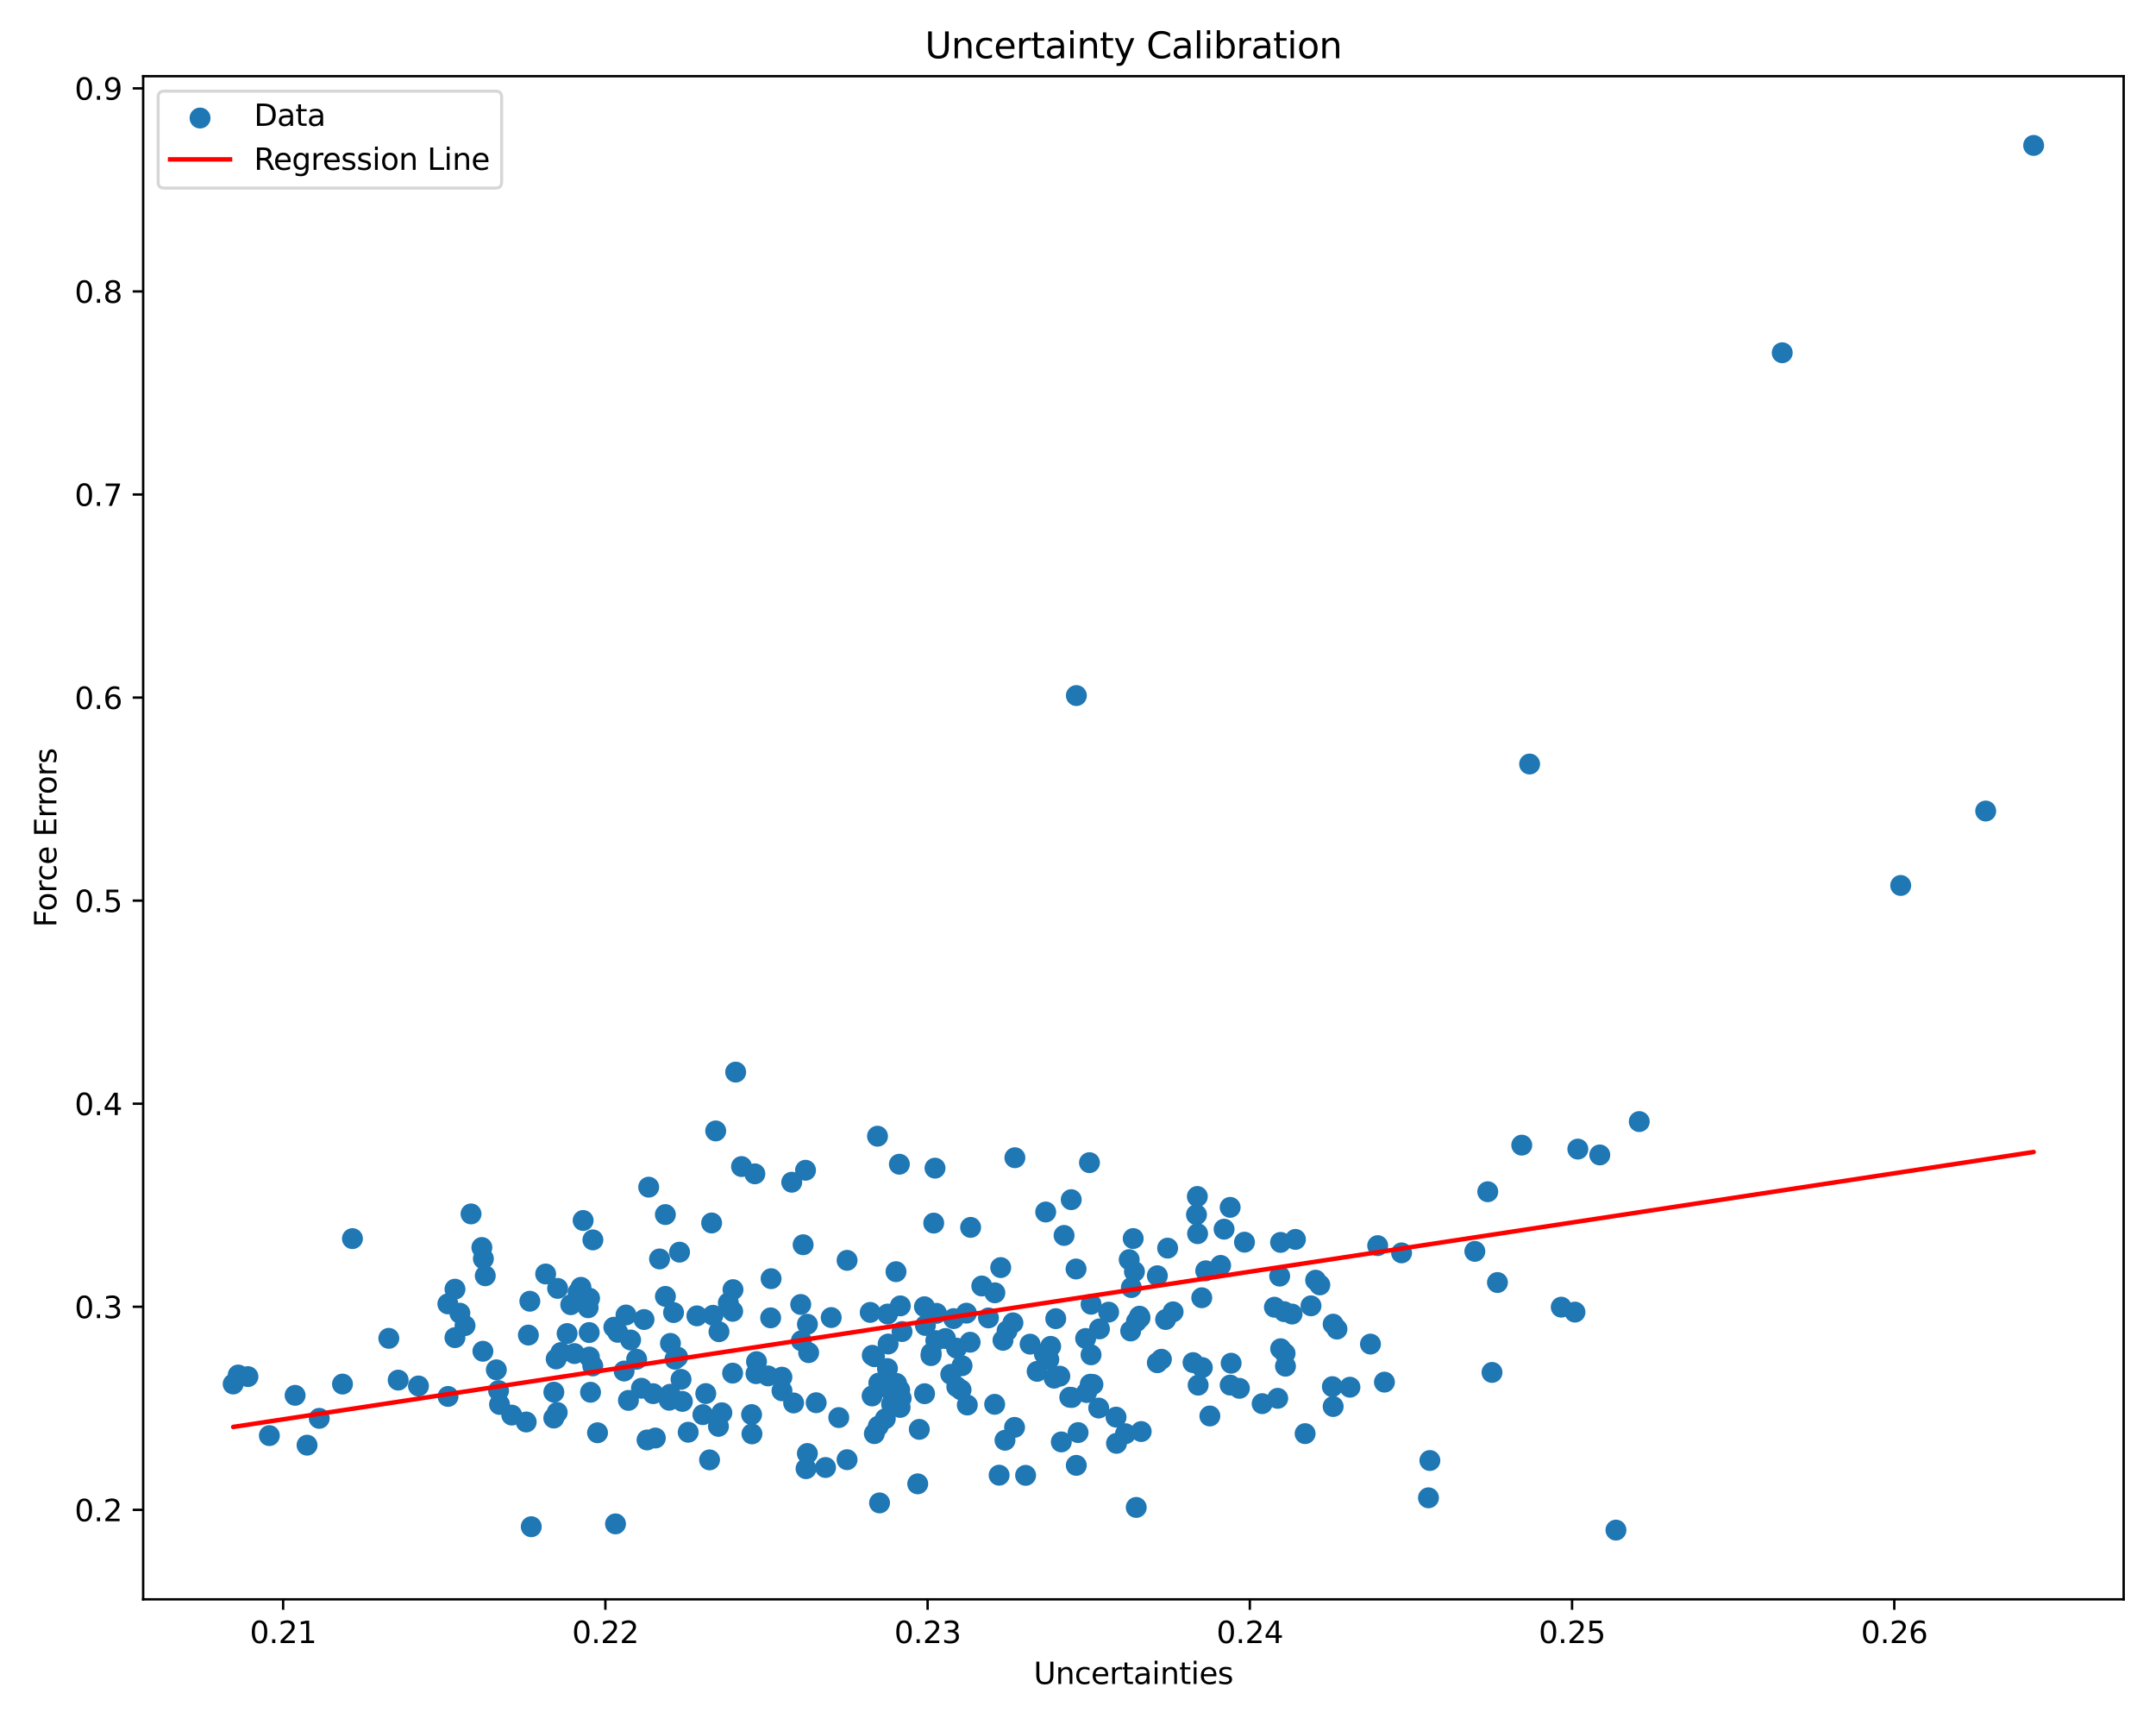 <?xml version="1.0" encoding="utf-8" standalone="no"?>
<!DOCTYPE svg PUBLIC "-//W3C//DTD SVG 1.1//EN"
  "http://www.w3.org/Graphics/SVG/1.1/DTD/svg11.dtd">
<svg xmlns:xlink="http://www.w3.org/1999/xlink" width="720pt" height="576pt" viewBox="0 0 720 576" xmlns="http://www.w3.org/2000/svg" version="1.1">
 <defs>
  <style type="text/css">*{stroke-linejoin: round; stroke-linecap: butt}</style>
 </defs>
 <g id="figure_1">
  <g id="patch_1">
   <path d="M 0 576 
L 720 576 
L 720 0 
L 0 0 
z
" style="fill: #ffffff"/>
  </g>
  <g id="axes_1">
   <g id="patch_2">
    <path d="M 47.81 534.04 
L 709.2 534.04 
L 709.2 25.44 
L 47.81 25.44 
z
" style="fill: #ffffff"/>
   </g>
   <g id="PathCollection_1">
    <defs>
     <path id="mc787f91410" d="M 0 3 
C 0.796 3 1.559 2.684 2.121 2.121 
C 2.684 1.559 3 0.796 3 0 
C 3 -0.796 2.684 -1.559 2.121 -2.121 
C 1.559 -2.684 0.796 -3 0 -3 
C -0.796 -3 -1.559 -2.684 -2.121 -2.121 
C -2.684 -1.559 -3 -0.796 -3 0 
C -3 0.796 -2.684 1.559 -2.121 2.121 
C -1.559 2.684 -0.796 3 0 3 
z
" style="stroke: #1f77b4"/>
    </defs>
    <g clip-path="url(#pa6a488138b)">
     <use xlink:href="#mc787f91410" x="197.208" y="464.896" style="fill: #1f77b4; stroke: #1f77b4"/>
     <use xlink:href="#mc787f91410" x="338.813" y="476.619" style="fill: #1f77b4; stroke: #1f77b4"/>
     <use xlink:href="#mc787f91410" x="204.995" y="443.173" style="fill: #1f77b4; stroke: #1f77b4"/>
     <use xlink:href="#mc787f91410" x="379.511" y="441.298" style="fill: #1f77b4; stroke: #1f77b4"/>
     <use xlink:href="#mc787f91410" x="162.059" y="425.998" style="fill: #1f77b4; stroke: #1f77b4"/>
     <use xlink:href="#mc787f91410" x="306.998" y="477.285" style="fill: #1f77b4; stroke: #1f77b4"/>
     <use xlink:href="#mc787f91410" x="364.368" y="435.508" style="fill: #1f77b4; stroke: #1f77b4"/>
     <use xlink:href="#mc787f91410" x="312.251" y="390.057" style="fill: #1f77b4; stroke: #1f77b4"/>
     <use xlink:href="#mc787f91410" x="193.127" y="431.497" style="fill: #1f77b4; stroke: #1f77b4"/>
     <use xlink:href="#mc787f91410" x="439.36" y="427.469" style="fill: #1f77b4; stroke: #1f77b4"/>
     <use xlink:href="#mc787f91410" x="377.584" y="444.432" style="fill: #1f77b4; stroke: #1f77b4"/>
     <use xlink:href="#mc787f91410" x="165.753" y="457.403" style="fill: #1f77b4; stroke: #1f77b4"/>
     <use xlink:href="#mc787f91410" x="323.032" y="469.151" style="fill: #1f77b4; stroke: #1f77b4"/>
     <use xlink:href="#mc787f91410" x="346.353" y="457.912" style="fill: #1f77b4; stroke: #1f77b4"/>
     <use xlink:href="#mc787f91410" x="460.081" y="415.935" style="fill: #1f77b4; stroke: #1f77b4"/>
     <use xlink:href="#mc787f91410" x="198.001" y="414.024" style="fill: #1f77b4; stroke: #1f77b4"/>
     <use xlink:href="#mc787f91410" x="306.477" y="495.474" style="fill: #1f77b4; stroke: #1f77b4"/>
     <use xlink:href="#mc787f91410" x="399.938" y="411.939" style="fill: #1f77b4; stroke: #1f77b4"/>
     <use xlink:href="#mc787f91410" x="268.207" y="415.633" style="fill: #1f77b4; stroke: #1f77b4"/>
     <use xlink:href="#mc787f91410" x="310.895" y="452.656" style="fill: #1f77b4; stroke: #1f77b4"/>
     <use xlink:href="#mc787f91410" x="257.509" y="426.968" style="fill: #1f77b4; stroke: #1f77b4"/>
     <use xlink:href="#mc787f91410" x="220.255" y="420.38" style="fill: #1f77b4; stroke: #1f77b4"/>
     <use xlink:href="#mc787f91410" x="250.99" y="472.341" style="fill: #1f77b4; stroke: #1f77b4"/>
     <use xlink:href="#mc787f91410" x="298.252" y="465.82" style="fill: #1f77b4; stroke: #1f77b4"/>
     <use xlink:href="#mc787f91410" x="421.496" y="468.699" style="fill: #1f77b4; stroke: #1f77b4"/>
     <use xlink:href="#mc787f91410" x="225.407" y="453.862" style="fill: #1f77b4; stroke: #1f77b4"/>
     <use xlink:href="#mc787f91410" x="252.458" y="458.686" style="fill: #1f77b4; stroke: #1f77b4"/>
     <use xlink:href="#mc787f91410" x="252.087" y="391.957" style="fill: #1f77b4; stroke: #1f77b4"/>
     <use xlink:href="#mc787f91410" x="269.009" y="390.765" style="fill: #1f77b4; stroke: #1f77b4"/>
     <use xlink:href="#mc787f91410" x="186.218" y="430.21" style="fill: #1f77b4; stroke: #1f77b4"/>
     <use xlink:href="#mc787f91410" x="407.628" y="422.54" style="fill: #1f77b4; stroke: #1f77b4"/>
     <use xlink:href="#mc787f91410" x="431.487" y="438.779" style="fill: #1f77b4; stroke: #1f77b4"/>
     <use xlink:href="#mc787f91410" x="300.669" y="436.047" style="fill: #1f77b4; stroke: #1f77b4"/>
     <use xlink:href="#mc787f91410" x="363.83" y="388.23" style="fill: #1f77b4; stroke: #1f77b4"/>
     <use xlink:href="#mc787f91410" x="300.454" y="464.129" style="fill: #1f77b4; stroke: #1f77b4"/>
     <use xlink:href="#mc787f91410" x="372.859" y="481.948" style="fill: #1f77b4; stroke: #1f77b4"/>
     <use xlink:href="#mc787f91410" x="227.435" y="460.588" style="fill: #1f77b4; stroke: #1f77b4"/>
     <use xlink:href="#mc787f91410" x="98.55" y="465.919" style="fill: #1f77b4; stroke: #1f77b4"/>
     <use xlink:href="#mc787f91410" x="327.874" y="429.405" style="fill: #1f77b4; stroke: #1f77b4"/>
     <use xlink:href="#mc787f91410" x="440.761" y="429.047" style="fill: #1f77b4; stroke: #1f77b4"/>
     <use xlink:href="#mc787f91410" x="132.973" y="460.837" style="fill: #1f77b4; stroke: #1f77b4"/>
     <use xlink:href="#mc787f91410" x="291.994" y="478.71" style="fill: #1f77b4; stroke: #1f77b4"/>
     <use xlink:href="#mc787f91410" x="308.765" y="465.379" style="fill: #1f77b4; stroke: #1f77b4"/>
     <use xlink:href="#mc787f91410" x="381.107" y="478.013" style="fill: #1f77b4; stroke: #1f77b4"/>
     <use xlink:href="#mc787f91410" x="355.35" y="412.533" style="fill: #1f77b4; stroke: #1f77b4"/>
     <use xlink:href="#mc787f91410" x="379.449" y="503.352" style="fill: #1f77b4; stroke: #1f77b4"/>
     <use xlink:href="#mc787f91410" x="232.729" y="439.384" style="fill: #1f77b4; stroke: #1f77b4"/>
     <use xlink:href="#mc787f91410" x="350.253" y="453.96" style="fill: #1f77b4; stroke: #1f77b4"/>
     <use xlink:href="#mc787f91410" x="194.793" y="433.998" style="fill: #1f77b4; stroke: #1f77b4"/>
     <use xlink:href="#mc787f91410" x="357.253" y="466.563" style="fill: #1f77b4; stroke: #1f77b4"/>
     <use xlink:href="#mc787f91410" x="261.143" y="464.405" style="fill: #1f77b4; stroke: #1f77b4"/>
     <use xlink:href="#mc787f91410" x="348.763" y="452.109" style="fill: #1f77b4; stroke: #1f77b4"/>
     <use xlink:href="#mc787f91410" x="272.559" y="468.386" style="fill: #1f77b4; stroke: #1f77b4"/>
     <use xlink:href="#mc787f91410" x="446.482" y="443.801" style="fill: #1f77b4; stroke: #1f77b4"/>
     <use xlink:href="#mc787f91410" x="291.288" y="452.557" style="fill: #1f77b4; stroke: #1f77b4"/>
     <use xlink:href="#mc787f91410" x="547.434" y="374.511" style="fill: #1f77b4; stroke: #1f77b4"/>
     <use xlink:href="#mc787f91410" x="308.717" y="436.34" style="fill: #1f77b4; stroke: #1f77b4"/>
     <use xlink:href="#mc787f91410" x="296.425" y="438.772" style="fill: #1f77b4; stroke: #1f77b4"/>
     <use xlink:href="#mc787f91410" x="401.33" y="433.339" style="fill: #1f77b4; stroke: #1f77b4"/>
     <use xlink:href="#mc787f91410" x="151.93" y="446.656" style="fill: #1f77b4; stroke: #1f77b4"/>
     <use xlink:href="#mc787f91410" x="353.931" y="459.517" style="fill: #1f77b4; stroke: #1f77b4"/>
     <use xlink:href="#mc787f91410" x="323.978" y="448.191" style="fill: #1f77b4; stroke: #1f77b4"/>
     <use xlink:href="#mc787f91410" x="209.056" y="439.098" style="fill: #1f77b4; stroke: #1f77b4"/>
     <use xlink:href="#mc787f91410" x="186.088" y="471.632" style="fill: #1f77b4; stroke: #1f77b4"/>
     <use xlink:href="#mc787f91410" x="477.04" y="500.143" style="fill: #1f77b4; stroke: #1f77b4"/>
     <use xlink:href="#mc787f91410" x="277.581" y="439.95" style="fill: #1f77b4; stroke: #1f77b4"/>
     <use xlink:href="#mc787f91410" x="332.238" y="431.683" style="fill: #1f77b4; stroke: #1f77b4"/>
     <use xlink:href="#mc787f91410" x="413.897" y="463.578" style="fill: #1f77b4; stroke: #1f77b4"/>
     <use xlink:href="#mc787f91410" x="389.937" y="416.77" style="fill: #1f77b4; stroke: #1f77b4"/>
     <use xlink:href="#mc787f91410" x="427.652" y="414.851" style="fill: #1f77b4; stroke: #1f77b4"/>
     <use xlink:href="#mc787f91410" x="149.559" y="435.385" style="fill: #1f77b4; stroke: #1f77b4"/>
     <use xlink:href="#mc787f91410" x="247.639" y="389.526" style="fill: #1f77b4; stroke: #1f77b4"/>
     <use xlink:href="#mc787f91410" x="508.197" y="382.378" style="fill: #1f77b4; stroke: #1f77b4"/>
     <use xlink:href="#mc787f91410" x="216.631" y="396.408" style="fill: #1f77b4; stroke: #1f77b4"/>
     <use xlink:href="#mc787f91410" x="378.428" y="413.566" style="fill: #1f77b4; stroke: #1f77b4"/>
     <use xlink:href="#mc787f91410" x="375.867" y="478.741" style="fill: #1f77b4; stroke: #1f77b4"/>
     <use xlink:href="#mc787f91410" x="370.234" y="438.137" style="fill: #1f77b4; stroke: #1f77b4"/>
     <use xlink:href="#mc787f91410" x="386.491" y="455.036" style="fill: #1f77b4; stroke: #1f77b4"/>
     <use xlink:href="#mc787f91410" x="468.058" y="418.351" style="fill: #1f77b4; stroke: #1f77b4"/>
     <use xlink:href="#mc787f91410" x="300.602" y="469.955" style="fill: #1f77b4; stroke: #1f77b4"/>
     <use xlink:href="#mc787f91410" x="310.982" y="451.886" style="fill: #1f77b4; stroke: #1f77b4"/>
     <use xlink:href="#mc787f91410" x="229.823" y="478.243" style="fill: #1f77b4; stroke: #1f77b4"/>
     <use xlink:href="#mc787f91410" x="175.729" y="474.822" style="fill: #1f77b4; stroke: #1f77b4"/>
     <use xlink:href="#mc787f91410" x="155.296" y="442.636" style="fill: #1f77b4; stroke: #1f77b4"/>
     <use xlink:href="#mc787f91410" x="224.935" y="438.282" style="fill: #1f77b4; stroke: #1f77b4"/>
     <use xlink:href="#mc787f91410" x="241.066" y="471.739" style="fill: #1f77b4; stroke: #1f77b4"/>
     <use xlink:href="#mc787f91410" x="280.107" y="473.347" style="fill: #1f77b4; stroke: #1f77b4"/>
     <use xlink:href="#mc787f91410" x="235.696" y="465.336" style="fill: #1f77b4; stroke: #1f77b4"/>
     <use xlink:href="#mc787f91410" x="496.839" y="397.936" style="fill: #1f77b4; stroke: #1f77b4"/>
     <use xlink:href="#mc787f91410" x="160.92" y="416.556" style="fill: #1f77b4; stroke: #1f77b4"/>
     <use xlink:href="#mc787f91410" x="342.504" y="492.642" style="fill: #1f77b4; stroke: #1f77b4"/>
     <use xlink:href="#mc787f91410" x="293.047" y="379.395" style="fill: #1f77b4; stroke: #1f77b4"/>
     <use xlink:href="#mc787f91410" x="166.819" y="468.962" style="fill: #1f77b4; stroke: #1f77b4"/>
     <use xlink:href="#mc787f91410" x="227.884" y="467.947" style="fill: #1f77b4; stroke: #1f77b4"/>
     <use xlink:href="#mc787f91410" x="261.118" y="459.853" style="fill: #1f77b4; stroke: #1f77b4"/>
     <use xlink:href="#mc787f91410" x="194.738" y="407.539" style="fill: #1f77b4; stroke: #1f77b4"/>
     <use xlink:href="#mc787f91410" x="344" y="448.828" style="fill: #1f77b4; stroke: #1f77b4"/>
     <use xlink:href="#mc787f91410" x="510.82" y="255.122" style="fill: #1f77b4; stroke: #1f77b4"/>
     <use xlink:href="#mc787f91410" x="296.593" y="448.79" style="fill: #1f77b4; stroke: #1f77b4"/>
     <use xlink:href="#mc787f91410" x="264.401" y="394.76" style="fill: #1f77b4; stroke: #1f77b4"/>
     <use xlink:href="#mc787f91410" x="400.122" y="462.519" style="fill: #1f77b4; stroke: #1f77b4"/>
     <use xlink:href="#mc787f91410" x="223.78" y="465.564" style="fill: #1f77b4; stroke: #1f77b4"/>
     <use xlink:href="#mc787f91410" x="257.359" y="440.046" style="fill: #1f77b4; stroke: #1f77b4"/>
     <use xlink:href="#mc787f91410" x="269.183" y="490.41" style="fill: #1f77b4; stroke: #1f77b4"/>
     <use xlink:href="#mc787f91410" x="330.099" y="440.072" style="fill: #1f77b4; stroke: #1f77b4"/>
     <use xlink:href="#mc787f91410" x="275.689" y="490.017" style="fill: #1f77b4; stroke: #1f77b4"/>
     <use xlink:href="#mc787f91410" x="386.499" y="425.985" style="fill: #1f77b4; stroke: #1f77b4"/>
     <use xlink:href="#mc787f91410" x="319.521" y="463.066" style="fill: #1f77b4; stroke: #1f77b4"/>
     <use xlink:href="#mc787f91410" x="399.854" y="399.522" style="fill: #1f77b4; stroke: #1f77b4"/>
     <use xlink:href="#mc787f91410" x="318.469" y="440.299" style="fill: #1f77b4; stroke: #1f77b4"/>
     <use xlink:href="#mc787f91410" x="324.14" y="409.841" style="fill: #1f77b4; stroke: #1f77b4"/>
     <use xlink:href="#mc787f91410" x="195.398" y="434.102" style="fill: #1f77b4; stroke: #1f77b4"/>
     <use xlink:href="#mc787f91410" x="404.035" y="472.816" style="fill: #1f77b4; stroke: #1f77b4"/>
     <use xlink:href="#mc787f91410" x="362.546" y="446.938" style="fill: #1f77b4; stroke: #1f77b4"/>
     <use xlink:href="#mc787f91410" x="153.581" y="438.49" style="fill: #1f77b4; stroke: #1f77b4"/>
     <use xlink:href="#mc787f91410" x="190.606" y="435.658" style="fill: #1f77b4; stroke: #1f77b4"/>
     <use xlink:href="#mc787f91410" x="321.28" y="456.024" style="fill: #1f77b4; stroke: #1f77b4"/>
     <use xlink:href="#mc787f91410" x="209.865" y="467.61" style="fill: #1f77b4; stroke: #1f77b4"/>
     <use xlink:href="#mc787f91410" x="291.239" y="466.129" style="fill: #1f77b4; stroke: #1f77b4"/>
     <use xlink:href="#mc787f91410" x="244.784" y="430.629" style="fill: #1f77b4; stroke: #1f77b4"/>
     <use xlink:href="#mc787f91410" x="445.212" y="469.653" style="fill: #1f77b4; stroke: #1f77b4"/>
     <use xlink:href="#mc787f91410" x="223.898" y="448.579" style="fill: #1f77b4; stroke: #1f77b4"/>
     <use xlink:href="#mc787f91410" x="457.67" y="448.808" style="fill: #1f77b4; stroke: #1f77b4"/>
     <use xlink:href="#mc787f91410" x="391.76" y="438.041" style="fill: #1f77b4; stroke: #1f77b4"/>
     <use xlink:href="#mc787f91410" x="222.204" y="405.564" style="fill: #1f77b4; stroke: #1f77b4"/>
     <use xlink:href="#mc787f91410" x="238.096" y="439.193" style="fill: #1f77b4; stroke: #1f77b4"/>
     <use xlink:href="#mc787f91410" x="269.628" y="485.341" style="fill: #1f77b4; stroke: #1f77b4"/>
     <use xlink:href="#mc787f91410" x="176.454" y="445.799" style="fill: #1f77b4; stroke: #1f77b4"/>
     <use xlink:href="#mc787f91410" x="595.179" y="117.788" style="fill: #1f77b4; stroke: #1f77b4"/>
     <use xlink:href="#mc787f91410" x="498.262" y="458.27" style="fill: #1f77b4; stroke: #1f77b4"/>
     <use xlink:href="#mc787f91410" x="432.616" y="413.857" style="fill: #1f77b4; stroke: #1f77b4"/>
     <use xlink:href="#mc787f91410" x="426.699" y="466.922" style="fill: #1f77b4; stroke: #1f77b4"/>
     <use xlink:href="#mc787f91410" x="226.302" y="453.162" style="fill: #1f77b4; stroke: #1f77b4"/>
     <use xlink:href="#mc787f91410" x="106.612" y="473.606" style="fill: #1f77b4; stroke: #1f77b4"/>
     <use xlink:href="#mc787f91410" x="317.513" y="458.904" style="fill: #1f77b4; stroke: #1f77b4"/>
     <use xlink:href="#mc787f91410" x="333.66" y="492.587" style="fill: #1f77b4; stroke: #1f77b4"/>
     <use xlink:href="#mc787f91410" x="377.818" y="429.927" style="fill: #1f77b4; stroke: #1f77b4"/>
     <use xlink:href="#mc787f91410" x="408.788" y="410.437" style="fill: #1f77b4; stroke: #1f77b4"/>
     <use xlink:href="#mc787f91410" x="129.846" y="446.887" style="fill: #1f77b4; stroke: #1f77b4"/>
     <use xlink:href="#mc787f91410" x="267.62" y="447.701" style="fill: #1f77b4; stroke: #1f77b4"/>
     <use xlink:href="#mc787f91410" x="372.706" y="473.2" style="fill: #1f77b4; stroke: #1f77b4"/>
     <use xlink:href="#mc787f91410" x="338.923" y="386.581" style="fill: #1f77b4; stroke: #1f77b4"/>
     <use xlink:href="#mc787f91410" x="336.319" y="444.357" style="fill: #1f77b4; stroke: #1f77b4"/>
     <use xlink:href="#mc787f91410" x="300.348" y="388.748" style="fill: #1f77b4; stroke: #1f77b4"/>
     <use xlink:href="#mc787f91410" x="332.172" y="468.924" style="fill: #1f77b4; stroke: #1f77b4"/>
     <use xlink:href="#mc787f91410" x="151.937" y="430.477" style="fill: #1f77b4; stroke: #1f77b4"/>
     <use xlink:href="#mc787f91410" x="477.509" y="487.685" style="fill: #1f77b4; stroke: #1f77b4"/>
     <use xlink:href="#mc787f91410" x="166.499" y="464.335" style="fill: #1f77b4; stroke: #1f77b4"/>
     <use xlink:href="#mc787f91410" x="157.305" y="405.341" style="fill: #1f77b4; stroke: #1f77b4"/>
     <use xlink:href="#mc787f91410" x="437.806" y="436.035" style="fill: #1f77b4; stroke: #1f77b4"/>
     <use xlink:href="#mc787f91410" x="663.13" y="270.816" style="fill: #1f77b4; stroke: #1f77b4"/>
     <use xlink:href="#mc787f91410" x="399.568" y="405.598" style="fill: #1f77b4; stroke: #1f77b4"/>
     <use xlink:href="#mc787f91410" x="359.429" y="489.305" style="fill: #1f77b4; stroke: #1f77b4"/>
     <use xlink:href="#mc787f91410" x="149.626" y="466.293" style="fill: #1f77b4; stroke: #1f77b4"/>
     <use xlink:href="#mc787f91410" x="297.753" y="468.895" style="fill: #1f77b4; stroke: #1f77b4"/>
     <use xlink:href="#mc787f91410" x="240.107" y="444.674" style="fill: #1f77b4; stroke: #1f77b4"/>
     <use xlink:href="#mc787f91410" x="492.526" y="417.847" style="fill: #1f77b4; stroke: #1f77b4"/>
     <use xlink:href="#mc787f91410" x="293.301" y="476.235" style="fill: #1f77b4; stroke: #1f77b4"/>
     <use xlink:href="#mc787f91410" x="214.213" y="463.557" style="fill: #1f77b4; stroke: #1f77b4"/>
     <use xlink:href="#mc787f91410" x="189.387" y="445.291" style="fill: #1f77b4; stroke: #1f77b4"/>
     <use xlink:href="#mc787f91410" x="184.957" y="464.861" style="fill: #1f77b4; stroke: #1f77b4"/>
     <use xlink:href="#mc787f91410" x="296.367" y="456.976" style="fill: #1f77b4; stroke: #1f77b4"/>
     <use xlink:href="#mc787f91410" x="300.943" y="466.896" style="fill: #1f77b4; stroke: #1f77b4"/>
     <use xlink:href="#mc787f91410" x="187.298" y="451.635" style="fill: #1f77b4; stroke: #1f77b4"/>
     <use xlink:href="#mc787f91410" x="526.924" y="383.699" style="fill: #1f77b4; stroke: #1f77b4"/>
     <use xlink:href="#mc787f91410" x="182.227" y="425.401" style="fill: #1f77b4; stroke: #1f77b4"/>
     <use xlink:href="#mc787f91410" x="320.944" y="464.088" style="fill: #1f77b4; stroke: #1f77b4"/>
     <use xlink:href="#mc787f91410" x="334.949" y="447.55" style="fill: #1f77b4; stroke: #1f77b4"/>
     <use xlink:href="#mc787f91410" x="359.35" y="423.73" style="fill: #1f77b4; stroke: #1f77b4"/>
     <use xlink:href="#mc787f91410" x="364.353" y="452.388" style="fill: #1f77b4; stroke: #1f77b4"/>
     <use xlink:href="#mc787f91410" x="367.167" y="443.732" style="fill: #1f77b4; stroke: #1f77b4"/>
     <use xlink:href="#mc787f91410" x="319.444" y="450.17" style="fill: #1f77b4; stroke: #1f77b4"/>
     <use xlink:href="#mc787f91410" x="500.077" y="428.25" style="fill: #1f77b4; stroke: #1f77b4"/>
     <use xlink:href="#mc787f91410" x="77.873" y="462.136" style="fill: #1f77b4; stroke: #1f77b4"/>
     <use xlink:href="#mc787f91410" x="380.546" y="439.491" style="fill: #1f77b4; stroke: #1f77b4"/>
     <use xlink:href="#mc787f91410" x="352.573" y="440.316" style="fill: #1f77b4; stroke: #1f77b4"/>
     <use xlink:href="#mc787f91410" x="427.676" y="450.359" style="fill: #1f77b4; stroke: #1f77b4"/>
     <use xlink:href="#mc787f91410" x="282.881" y="420.848" style="fill: #1f77b4; stroke: #1f77b4"/>
     <use xlink:href="#mc787f91410" x="218.129" y="465.361" style="fill: #1f77b4; stroke: #1f77b4"/>
     <use xlink:href="#mc787f91410" x="362.874" y="464.986" style="fill: #1f77b4; stroke: #1f77b4"/>
     <use xlink:href="#mc787f91410" x="335.623" y="480.918" style="fill: #1f77b4; stroke: #1f77b4"/>
     <use xlink:href="#mc787f91410" x="311.818" y="408.41" style="fill: #1f77b4; stroke: #1f77b4"/>
     <use xlink:href="#mc787f91410" x="360.027" y="478.356" style="fill: #1f77b4; stroke: #1f77b4"/>
     <use xlink:href="#mc787f91410" x="444.945" y="463.02" style="fill: #1f77b4; stroke: #1f77b4"/>
     <use xlink:href="#mc787f91410" x="429.286" y="456.189" style="fill: #1f77b4; stroke: #1f77b4"/>
     <use xlink:href="#mc787f91410" x="226.94" y="418.108" style="fill: #1f77b4; stroke: #1f77b4"/>
     <use xlink:href="#mc787f91410" x="398.415" y="454.991" style="fill: #1f77b4; stroke: #1f77b4"/>
     <use xlink:href="#mc787f91410" x="210.595" y="447.436" style="fill: #1f77b4; stroke: #1f77b4"/>
     <use xlink:href="#mc787f91410" x="206.29" y="444.876" style="fill: #1f77b4; stroke: #1f77b4"/>
     <use xlink:href="#mc787f91410" x="539.653" y="510.922" style="fill: #1f77b4; stroke: #1f77b4"/>
     <use xlink:href="#mc787f91410" x="256.48" y="459.429" style="fill: #1f77b4; stroke: #1f77b4"/>
     <use xlink:href="#mc787f91410" x="205.555" y="508.843" style="fill: #1f77b4; stroke: #1f77b4"/>
     <use xlink:href="#mc787f91410" x="245.679" y="357.993" style="fill: #1f77b4; stroke: #1f77b4"/>
     <use xlink:href="#mc787f91410" x="295.651" y="473.729" style="fill: #1f77b4; stroke: #1f77b4"/>
     <use xlink:href="#mc787f91410" x="239.93" y="476.28" style="fill: #1f77b4; stroke: #1f77b4"/>
     <use xlink:href="#mc787f91410" x="299.42" y="461.962" style="fill: #1f77b4; stroke: #1f77b4"/>
     <use xlink:href="#mc787f91410" x="377.095" y="420.608" style="fill: #1f77b4; stroke: #1f77b4"/>
     <use xlink:href="#mc787f91410" x="194.014" y="429.856" style="fill: #1f77b4; stroke: #1f77b4"/>
     <use xlink:href="#mc787f91410" x="354.426" y="481.477" style="fill: #1f77b4; stroke: #1f77b4"/>
     <use xlink:href="#mc787f91410" x="282.88" y="487.409" style="fill: #1f77b4; stroke: #1f77b4"/>
     <use xlink:href="#mc787f91410" x="534.251" y="385.653" style="fill: #1f77b4; stroke: #1f77b4"/>
     <use xlink:href="#mc787f91410" x="435.847" y="478.708" style="fill: #1f77b4; stroke: #1f77b4"/>
     <use xlink:href="#mc787f91410" x="349.21" y="404.708" style="fill: #1f77b4; stroke: #1f77b4"/>
     <use xlink:href="#mc787f91410" x="161.427" y="420.321" style="fill: #1f77b4; stroke: #1f77b4"/>
     <use xlink:href="#mc787f91410" x="525.961" y="438.13" style="fill: #1f77b4; stroke: #1f77b4"/>
     <use xlink:href="#mc787f91410" x="415.6" y="414.785" style="fill: #1f77b4; stroke: #1f77b4"/>
     <use xlink:href="#mc787f91410" x="117.698" y="413.594" style="fill: #1f77b4; stroke: #1f77b4"/>
     <use xlink:href="#mc787f91410" x="265.033" y="468.465" style="fill: #1f77b4; stroke: #1f77b4"/>
     <use xlink:href="#mc787f91410" x="196.888" y="433.507" style="fill: #1f77b4; stroke: #1f77b4"/>
     <use xlink:href="#mc787f91410" x="234.732" y="472.371" style="fill: #1f77b4; stroke: #1f77b4"/>
     <use xlink:href="#mc787f91410" x="196.831" y="453.124" style="fill: #1f77b4; stroke: #1f77b4"/>
     <use xlink:href="#mc787f91410" x="357.896" y="466.643" style="fill: #1f77b4; stroke: #1f77b4"/>
     <use xlink:href="#mc787f91410" x="196.409" y="436.674" style="fill: #1f77b4; stroke: #1f77b4"/>
     <use xlink:href="#mc787f91410" x="389.26" y="440.602" style="fill: #1f77b4; stroke: #1f77b4"/>
     <use xlink:href="#mc787f91410" x="89.956" y="479.371" style="fill: #1f77b4; stroke: #1f77b4"/>
     <use xlink:href="#mc787f91410" x="170.903" y="472.517" style="fill: #1f77b4; stroke: #1f77b4"/>
     <use xlink:href="#mc787f91410" x="102.541" y="482.56" style="fill: #1f77b4; stroke: #1f77b4"/>
     <use xlink:href="#mc787f91410" x="312.518" y="447.645" style="fill: #1f77b4; stroke: #1f77b4"/>
     <use xlink:href="#mc787f91410" x="223.481" y="467.561" style="fill: #1f77b4; stroke: #1f77b4"/>
     <use xlink:href="#mc787f91410" x="462.334" y="461.515" style="fill: #1f77b4; stroke: #1f77b4"/>
     <use xlink:href="#mc787f91410" x="212.616" y="453.869" style="fill: #1f77b4; stroke: #1f77b4"/>
     <use xlink:href="#mc787f91410" x="269.644" y="442.176" style="fill: #1f77b4; stroke: #1f77b4"/>
     <use xlink:href="#mc787f91410" x="176.941" y="434.499" style="fill: #1f77b4; stroke: #1f77b4"/>
     <use xlink:href="#mc787f91410" x="364.09" y="462.208" style="fill: #1f77b4; stroke: #1f77b4"/>
     <use xlink:href="#mc787f91410" x="410.813" y="462.5" style="fill: #1f77b4; stroke: #1f77b4"/>
     <use xlink:href="#mc787f91410" x="401.521" y="456.647" style="fill: #1f77b4; stroke: #1f77b4"/>
     <use xlink:href="#mc787f91410" x="251.116" y="478.795" style="fill: #1f77b4; stroke: #1f77b4"/>
     <use xlink:href="#mc787f91410" x="445.208" y="442.157" style="fill: #1f77b4; stroke: #1f77b4"/>
     <use xlink:href="#mc787f91410" x="196.765" y="444.952" style="fill: #1f77b4; stroke: #1f77b4"/>
     <use xlink:href="#mc787f91410" x="387.858" y="453.872" style="fill: #1f77b4; stroke: #1f77b4"/>
     <use xlink:href="#mc787f91410" x="429.155" y="451.918" style="fill: #1f77b4; stroke: #1f77b4"/>
     <use xlink:href="#mc787f91410" x="380.714" y="440.019" style="fill: #1f77b4; stroke: #1f77b4"/>
     <use xlink:href="#mc787f91410" x="82.804" y="459.672" style="fill: #1f77b4; stroke: #1f77b4"/>
     <use xlink:href="#mc787f91410" x="366.923" y="470.165" style="fill: #1f77b4; stroke: #1f77b4"/>
     <use xlink:href="#mc787f91410" x="357.738" y="400.584" style="fill: #1f77b4; stroke: #1f77b4"/>
     <use xlink:href="#mc787f91410" x="197.952" y="456.099" style="fill: #1f77b4; stroke: #1f77b4"/>
     <use xlink:href="#mc787f91410" x="312.744" y="438.54" style="fill: #1f77b4; stroke: #1f77b4"/>
     <use xlink:href="#mc787f91410" x="239.01" y="377.63" style="fill: #1f77b4; stroke: #1f77b4"/>
     <use xlink:href="#mc787f91410" x="139.749" y="462.793" style="fill: #1f77b4; stroke: #1f77b4"/>
     <use xlink:href="#mc787f91410" x="161.263" y="451.202" style="fill: #1f77b4; stroke: #1f77b4"/>
     <use xlink:href="#mc787f91410" x="236.961" y="487.474" style="fill: #1f77b4; stroke: #1f77b4"/>
     <use xlink:href="#mc787f91410" x="350.881" y="449.563" style="fill: #1f77b4; stroke: #1f77b4"/>
     <use xlink:href="#mc787f91410" x="193.128" y="431.497" style="fill: #1f77b4; stroke: #1f77b4"/>
     <use xlink:href="#mc787f91410" x="114.38" y="462.159" style="fill: #1f77b4; stroke: #1f77b4"/>
     <use xlink:href="#mc787f91410" x="450.817" y="463.209" style="fill: #1f77b4; stroke: #1f77b4"/>
     <use xlink:href="#mc787f91410" x="425.593" y="436.496" style="fill: #1f77b4; stroke: #1f77b4"/>
     <use xlink:href="#mc787f91410" x="185.738" y="453.769" style="fill: #1f77b4; stroke: #1f77b4"/>
     <use xlink:href="#mc787f91410" x="293.724" y="501.841" style="fill: #1f77b4; stroke: #1f77b4"/>
     <use xlink:href="#mc787f91410" x="315.737" y="446.938" style="fill: #1f77b4; stroke: #1f77b4"/>
     <use xlink:href="#mc787f91410" x="411.14" y="455.193" style="fill: #1f77b4; stroke: #1f77b4"/>
     <use xlink:href="#mc787f91410" x="309.038" y="442.594" style="fill: #1f77b4; stroke: #1f77b4"/>
     <use xlink:href="#mc787f91410" x="199.544" y="478.421" style="fill: #1f77b4; stroke: #1f77b4"/>
     <use xlink:href="#mc787f91410" x="290.61" y="438.225" style="fill: #1f77b4; stroke: #1f77b4"/>
     <use xlink:href="#mc787f91410" x="208.422" y="457.805" style="fill: #1f77b4; stroke: #1f77b4"/>
     <use xlink:href="#mc787f91410" x="338.274" y="441.712" style="fill: #1f77b4; stroke: #1f77b4"/>
     <use xlink:href="#mc787f91410" x="243.228" y="435.048" style="fill: #1f77b4; stroke: #1f77b4"/>
     <use xlink:href="#mc787f91410" x="177.42" y="509.791" style="fill: #1f77b4; stroke: #1f77b4"/>
     <use xlink:href="#mc787f91410" x="215.076" y="440.607" style="fill: #1f77b4; stroke: #1f77b4"/>
     <use xlink:href="#mc787f91410" x="634.746" y="295.67" style="fill: #1f77b4; stroke: #1f77b4"/>
     <use xlink:href="#mc787f91410" x="299.223" y="424.63" style="fill: #1f77b4; stroke: #1f77b4"/>
     <use xlink:href="#mc787f91410" x="218.859" y="480.173" style="fill: #1f77b4; stroke: #1f77b4"/>
     <use xlink:href="#mc787f91410" x="222.215" y="432.884" style="fill: #1f77b4; stroke: #1f77b4"/>
     <use xlink:href="#mc787f91410" x="244.655" y="458.507" style="fill: #1f77b4; stroke: #1f77b4"/>
     <use xlink:href="#mc787f91410" x="359.461" y="232.26" style="fill: #1f77b4; stroke: #1f77b4"/>
     <use xlink:href="#mc787f91410" x="195.29" y="435.078" style="fill: #1f77b4; stroke: #1f77b4"/>
     <use xlink:href="#mc787f91410" x="428.858" y="437.982" style="fill: #1f77b4; stroke: #1f77b4"/>
     <use xlink:href="#mc787f91410" x="301.234" y="444.626" style="fill: #1f77b4; stroke: #1f77b4"/>
     <use xlink:href="#mc787f91410" x="679.137" y="48.558" style="fill: #1f77b4; stroke: #1f77b4"/>
     <use xlink:href="#mc787f91410" x="270.053" y="451.665" style="fill: #1f77b4; stroke: #1f77b4"/>
     <use xlink:href="#mc787f91410" x="427.346" y="426.114" style="fill: #1f77b4; stroke: #1f77b4"/>
     <use xlink:href="#mc787f91410" x="252.642" y="454.671" style="fill: #1f77b4; stroke: #1f77b4"/>
     <use xlink:href="#mc787f91410" x="267.409" y="435.582" style="fill: #1f77b4; stroke: #1f77b4"/>
     <use xlink:href="#mc787f91410" x="334.198" y="423.26" style="fill: #1f77b4; stroke: #1f77b4"/>
     <use xlink:href="#mc787f91410" x="352.031" y="460.187" style="fill: #1f77b4; stroke: #1f77b4"/>
     <use xlink:href="#mc787f91410" x="297.339" y="464.11" style="fill: #1f77b4; stroke: #1f77b4"/>
     <use xlink:href="#mc787f91410" x="402.654" y="424.333" style="fill: #1f77b4; stroke: #1f77b4"/>
     <use xlink:href="#mc787f91410" x="293.475" y="461.825" style="fill: #1f77b4; stroke: #1f77b4"/>
     <use xlink:href="#mc787f91410" x="191.834" y="451.978" style="fill: #1f77b4; stroke: #1f77b4"/>
     <use xlink:href="#mc787f91410" x="410.815" y="403.153" style="fill: #1f77b4; stroke: #1f77b4"/>
     <use xlink:href="#mc787f91410" x="521.387" y="436.479" style="fill: #1f77b4; stroke: #1f77b4"/>
     <use xlink:href="#mc787f91410" x="237.654" y="408.369" style="fill: #1f77b4; stroke: #1f77b4"/>
     <use xlink:href="#mc787f91410" x="244.676" y="437.87" style="fill: #1f77b4; stroke: #1f77b4"/>
     <use xlink:href="#mc787f91410" x="79.548" y="459.131" style="fill: #1f77b4; stroke: #1f77b4"/>
     <use xlink:href="#mc787f91410" x="322.742" y="438.488" style="fill: #1f77b4; stroke: #1f77b4"/>
     <use xlink:href="#mc787f91410" x="378.845" y="424.591" style="fill: #1f77b4; stroke: #1f77b4"/>
     <use xlink:href="#mc787f91410" x="216.084" y="480.819" style="fill: #1f77b4; stroke: #1f77b4"/>
     <use xlink:href="#mc787f91410" x="364.989" y="462.286" style="fill: #1f77b4; stroke: #1f77b4"/>
     <use xlink:href="#mc787f91410" x="184.938" y="473.506" style="fill: #1f77b4; stroke: #1f77b4"/>
     <use xlink:href="#mc787f91410" x="292.05" y="453.025" style="fill: #1f77b4; stroke: #1f77b4"/>
    </g>
   </g>
   <g id="matplotlib.axis_1">
    <g id="xtick_1">
     <g id="line2d_1">
      <defs>
       <path id="m0df3fffe65" d="M 0 0 
L 0 3.5 
" style="stroke: #000000; stroke-width: 0.8"/>
      </defs>
      <g>
       <use xlink:href="#m0df3fffe65" x="94.554" y="534.04" style="stroke: #000000; stroke-width: 0.8"/>
      </g>
     </g>
     <g id="text_1">
      <!-- 0.21 -->
      <g transform="translate(83.421 548.638) scale(0.1 -0.1)">
       <defs>
        <path id="DejaVuSans-30" d="M 2034 4250 
Q 1547 4250 1301 3770 
Q 1056 3291 1056 2328 
Q 1056 1369 1301 889 
Q 1547 409 2034 409 
Q 2525 409 2770 889 
Q 3016 1369 3016 2328 
Q 3016 3291 2770 3770 
Q 2525 4250 2034 4250 
z
M 2034 4750 
Q 2819 4750 3233 4129 
Q 3647 3509 3647 2328 
Q 3647 1150 3233 529 
Q 2819 -91 2034 -91 
Q 1250 -91 836 529 
Q 422 1150 422 2328 
Q 422 3509 836 4129 
Q 1250 4750 2034 4750 
z
" transform="scale(0.016)"/>
        <path id="DejaVuSans-2e" d="M 684 794 
L 1344 794 
L 1344 0 
L 684 0 
L 684 794 
z
" transform="scale(0.016)"/>
        <path id="DejaVuSans-32" d="M 1228 531 
L 3431 531 
L 3431 0 
L 469 0 
L 469 531 
Q 828 903 1448 1529 
Q 2069 2156 2228 2338 
Q 2531 2678 2651 2914 
Q 2772 3150 2772 3378 
Q 2772 3750 2511 3984 
Q 2250 4219 1831 4219 
Q 1534 4219 1204 4116 
Q 875 4013 500 3803 
L 500 4441 
Q 881 4594 1212 4672 
Q 1544 4750 1819 4750 
Q 2544 4750 2975 4387 
Q 3406 4025 3406 3419 
Q 3406 3131 3298 2873 
Q 3191 2616 2906 2266 
Q 2828 2175 2409 1742 
Q 1991 1309 1228 531 
z
" transform="scale(0.016)"/>
        <path id="DejaVuSans-31" d="M 794 531 
L 1825 531 
L 1825 4091 
L 703 3866 
L 703 4441 
L 1819 4666 
L 2450 4666 
L 2450 531 
L 3481 531 
L 3481 0 
L 794 0 
L 794 531 
z
" transform="scale(0.016)"/>
       </defs>
       <use xlink:href="#DejaVuSans-30"/>
       <use xlink:href="#DejaVuSans-2e" x="63.623"/>
       <use xlink:href="#DejaVuSans-32" x="95.41"/>
       <use xlink:href="#DejaVuSans-31" x="159.033"/>
      </g>
     </g>
    </g>
    <g id="xtick_2">
     <g id="line2d_2">
      <g>
       <use xlink:href="#m0df3fffe65" x="202.164" y="534.04" style="stroke: #000000; stroke-width: 0.8"/>
      </g>
     </g>
     <g id="text_2">
      <!-- 0.22 -->
      <g transform="translate(191.031 548.638) scale(0.1 -0.1)">
       <use xlink:href="#DejaVuSans-30"/>
       <use xlink:href="#DejaVuSans-2e" x="63.623"/>
       <use xlink:href="#DejaVuSans-32" x="95.41"/>
       <use xlink:href="#DejaVuSans-32" x="159.033"/>
      </g>
     </g>
    </g>
    <g id="xtick_3">
     <g id="line2d_3">
      <g>
       <use xlink:href="#m0df3fffe65" x="309.774" y="534.04" style="stroke: #000000; stroke-width: 0.8"/>
      </g>
     </g>
     <g id="text_3">
      <!-- 0.23 -->
      <g transform="translate(298.641 548.638) scale(0.1 -0.1)">
       <defs>
        <path id="DejaVuSans-33" d="M 2597 2516 
Q 3050 2419 3304 2112 
Q 3559 1806 3559 1356 
Q 3559 666 3084 287 
Q 2609 -91 1734 -91 
Q 1441 -91 1130 -33 
Q 819 25 488 141 
L 488 750 
Q 750 597 1062 519 
Q 1375 441 1716 441 
Q 2309 441 2620 675 
Q 2931 909 2931 1356 
Q 2931 1769 2642 2001 
Q 2353 2234 1838 2234 
L 1294 2234 
L 1294 2753 
L 1863 2753 
Q 2328 2753 2575 2939 
Q 2822 3125 2822 3475 
Q 2822 3834 2567 4026 
Q 2313 4219 1838 4219 
Q 1578 4219 1281 4162 
Q 984 4106 628 3988 
L 628 4550 
Q 988 4650 1302 4700 
Q 1616 4750 1894 4750 
Q 2613 4750 3031 4423 
Q 3450 4097 3450 3541 
Q 3450 3153 3228 2886 
Q 3006 2619 2597 2516 
z
" transform="scale(0.016)"/>
       </defs>
       <use xlink:href="#DejaVuSans-30"/>
       <use xlink:href="#DejaVuSans-2e" x="63.623"/>
       <use xlink:href="#DejaVuSans-32" x="95.41"/>
       <use xlink:href="#DejaVuSans-33" x="159.033"/>
      </g>
     </g>
    </g>
    <g id="xtick_4">
     <g id="line2d_4">
      <g>
       <use xlink:href="#m0df3fffe65" x="417.383" y="534.04" style="stroke: #000000; stroke-width: 0.8"/>
      </g>
     </g>
     <g id="text_4">
      <!-- 0.24 -->
      <g transform="translate(406.25 548.638) scale(0.1 -0.1)">
       <defs>
        <path id="DejaVuSans-34" d="M 2419 4116 
L 825 1625 
L 2419 1625 
L 2419 4116 
z
M 2253 4666 
L 3047 4666 
L 3047 1625 
L 3713 1625 
L 3713 1100 
L 3047 1100 
L 3047 0 
L 2419 0 
L 2419 1100 
L 313 1100 
L 313 1709 
L 2253 4666 
z
" transform="scale(0.016)"/>
       </defs>
       <use xlink:href="#DejaVuSans-30"/>
       <use xlink:href="#DejaVuSans-2e" x="63.623"/>
       <use xlink:href="#DejaVuSans-32" x="95.41"/>
       <use xlink:href="#DejaVuSans-34" x="159.033"/>
      </g>
     </g>
    </g>
    <g id="xtick_5">
     <g id="line2d_5">
      <g>
       <use xlink:href="#m0df3fffe65" x="524.993" y="534.04" style="stroke: #000000; stroke-width: 0.8"/>
      </g>
     </g>
     <g id="text_5">
      <!-- 0.25 -->
      <g transform="translate(513.86 548.638) scale(0.1 -0.1)">
       <defs>
        <path id="DejaVuSans-35" d="M 691 4666 
L 3169 4666 
L 3169 4134 
L 1269 4134 
L 1269 2991 
Q 1406 3038 1543 3061 
Q 1681 3084 1819 3084 
Q 2600 3084 3056 2656 
Q 3513 2228 3513 1497 
Q 3513 744 3044 326 
Q 2575 -91 1722 -91 
Q 1428 -91 1123 -41 
Q 819 9 494 109 
L 494 744 
Q 775 591 1075 516 
Q 1375 441 1709 441 
Q 2250 441 2565 725 
Q 2881 1009 2881 1497 
Q 2881 1984 2565 2268 
Q 2250 2553 1709 2553 
Q 1456 2553 1204 2497 
Q 953 2441 691 2322 
L 691 4666 
z
" transform="scale(0.016)"/>
       </defs>
       <use xlink:href="#DejaVuSans-30"/>
       <use xlink:href="#DejaVuSans-2e" x="63.623"/>
       <use xlink:href="#DejaVuSans-32" x="95.41"/>
       <use xlink:href="#DejaVuSans-35" x="159.033"/>
      </g>
     </g>
    </g>
    <g id="xtick_6">
     <g id="line2d_6">
      <g>
       <use xlink:href="#m0df3fffe65" x="632.602" y="534.04" style="stroke: #000000; stroke-width: 0.8"/>
      </g>
     </g>
     <g id="text_6">
      <!-- 0.26 -->
      <g transform="translate(621.47 548.638) scale(0.1 -0.1)">
       <defs>
        <path id="DejaVuSans-36" d="M 2113 2584 
Q 1688 2584 1439 2293 
Q 1191 2003 1191 1497 
Q 1191 994 1439 701 
Q 1688 409 2113 409 
Q 2538 409 2786 701 
Q 3034 994 3034 1497 
Q 3034 2003 2786 2293 
Q 2538 2584 2113 2584 
z
M 3366 4563 
L 3366 3988 
Q 3128 4100 2886 4159 
Q 2644 4219 2406 4219 
Q 1781 4219 1451 3797 
Q 1122 3375 1075 2522 
Q 1259 2794 1537 2939 
Q 1816 3084 2150 3084 
Q 2853 3084 3261 2657 
Q 3669 2231 3669 1497 
Q 3669 778 3244 343 
Q 2819 -91 2113 -91 
Q 1303 -91 875 529 
Q 447 1150 447 2328 
Q 447 3434 972 4092 
Q 1497 4750 2381 4750 
Q 2619 4750 2861 4703 
Q 3103 4656 3366 4563 
z
" transform="scale(0.016)"/>
       </defs>
       <use xlink:href="#DejaVuSans-30"/>
       <use xlink:href="#DejaVuSans-2e" x="63.623"/>
       <use xlink:href="#DejaVuSans-32" x="95.41"/>
       <use xlink:href="#DejaVuSans-36" x="159.033"/>
      </g>
     </g>
    </g>
    <g id="text_7">
     <!-- Uncertainties -->
     <g transform="translate(345.183 562.317) scale(0.1 -0.1)">
      <defs>
       <path id="DejaVuSans-55" d="M 556 4666 
L 1191 4666 
L 1191 1831 
Q 1191 1081 1462 751 
Q 1734 422 2344 422 
Q 2950 422 3222 751 
Q 3494 1081 3494 1831 
L 3494 4666 
L 4128 4666 
L 4128 1753 
Q 4128 841 3676 375 
Q 3225 -91 2344 -91 
Q 1459 -91 1007 375 
Q 556 841 556 1753 
L 556 4666 
z
" transform="scale(0.016)"/>
       <path id="DejaVuSans-6e" d="M 3513 2113 
L 3513 0 
L 2938 0 
L 2938 2094 
Q 2938 2591 2744 2837 
Q 2550 3084 2163 3084 
Q 1697 3084 1428 2787 
Q 1159 2491 1159 1978 
L 1159 0 
L 581 0 
L 581 3500 
L 1159 3500 
L 1159 2956 
Q 1366 3272 1645 3428 
Q 1925 3584 2291 3584 
Q 2894 3584 3203 3211 
Q 3513 2838 3513 2113 
z
" transform="scale(0.016)"/>
       <path id="DejaVuSans-63" d="M 3122 3366 
L 3122 2828 
Q 2878 2963 2633 3030 
Q 2388 3097 2138 3097 
Q 1578 3097 1268 2742 
Q 959 2388 959 1747 
Q 959 1106 1268 751 
Q 1578 397 2138 397 
Q 2388 397 2633 464 
Q 2878 531 3122 666 
L 3122 134 
Q 2881 22 2623 -34 
Q 2366 -91 2075 -91 
Q 1284 -91 818 406 
Q 353 903 353 1747 
Q 353 2603 823 3093 
Q 1294 3584 2113 3584 
Q 2378 3584 2631 3529 
Q 2884 3475 3122 3366 
z
" transform="scale(0.016)"/>
       <path id="DejaVuSans-65" d="M 3597 1894 
L 3597 1613 
L 953 1613 
Q 991 1019 1311 708 
Q 1631 397 2203 397 
Q 2534 397 2845 478 
Q 3156 559 3463 722 
L 3463 178 
Q 3153 47 2828 -22 
Q 2503 -91 2169 -91 
Q 1331 -91 842 396 
Q 353 884 353 1716 
Q 353 2575 817 3079 
Q 1281 3584 2069 3584 
Q 2775 3584 3186 3129 
Q 3597 2675 3597 1894 
z
M 3022 2063 
Q 3016 2534 2758 2815 
Q 2500 3097 2075 3097 
Q 1594 3097 1305 2825 
Q 1016 2553 972 2059 
L 3022 2063 
z
" transform="scale(0.016)"/>
       <path id="DejaVuSans-72" d="M 2631 2963 
Q 2534 3019 2420 3045 
Q 2306 3072 2169 3072 
Q 1681 3072 1420 2755 
Q 1159 2438 1159 1844 
L 1159 0 
L 581 0 
L 581 3500 
L 1159 3500 
L 1159 2956 
Q 1341 3275 1631 3429 
Q 1922 3584 2338 3584 
Q 2397 3584 2469 3576 
Q 2541 3569 2628 3553 
L 2631 2963 
z
" transform="scale(0.016)"/>
       <path id="DejaVuSans-74" d="M 1172 4494 
L 1172 3500 
L 2356 3500 
L 2356 3053 
L 1172 3053 
L 1172 1153 
Q 1172 725 1289 603 
Q 1406 481 1766 481 
L 2356 481 
L 2356 0 
L 1766 0 
Q 1100 0 847 248 
Q 594 497 594 1153 
L 594 3053 
L 172 3053 
L 172 3500 
L 594 3500 
L 594 4494 
L 1172 4494 
z
" transform="scale(0.016)"/>
       <path id="DejaVuSans-61" d="M 2194 1759 
Q 1497 1759 1228 1600 
Q 959 1441 959 1056 
Q 959 750 1161 570 
Q 1363 391 1709 391 
Q 2188 391 2477 730 
Q 2766 1069 2766 1631 
L 2766 1759 
L 2194 1759 
z
M 3341 1997 
L 3341 0 
L 2766 0 
L 2766 531 
Q 2569 213 2275 61 
Q 1981 -91 1556 -91 
Q 1019 -91 701 211 
Q 384 513 384 1019 
Q 384 1609 779 1909 
Q 1175 2209 1959 2209 
L 2766 2209 
L 2766 2266 
Q 2766 2663 2505 2880 
Q 2244 3097 1772 3097 
Q 1472 3097 1187 3025 
Q 903 2953 641 2809 
L 641 3341 
Q 956 3463 1253 3523 
Q 1550 3584 1831 3584 
Q 2591 3584 2966 3190 
Q 3341 2797 3341 1997 
z
" transform="scale(0.016)"/>
       <path id="DejaVuSans-69" d="M 603 3500 
L 1178 3500 
L 1178 0 
L 603 0 
L 603 3500 
z
M 603 4863 
L 1178 4863 
L 1178 4134 
L 603 4134 
L 603 4863 
z
" transform="scale(0.016)"/>
       <path id="DejaVuSans-73" d="M 2834 3397 
L 2834 2853 
Q 2591 2978 2328 3040 
Q 2066 3103 1784 3103 
Q 1356 3103 1142 2972 
Q 928 2841 928 2578 
Q 928 2378 1081 2264 
Q 1234 2150 1697 2047 
L 1894 2003 
Q 2506 1872 2764 1633 
Q 3022 1394 3022 966 
Q 3022 478 2636 193 
Q 2250 -91 1575 -91 
Q 1294 -91 989 -36 
Q 684 19 347 128 
L 347 722 
Q 666 556 975 473 
Q 1284 391 1588 391 
Q 1994 391 2212 530 
Q 2431 669 2431 922 
Q 2431 1156 2273 1281 
Q 2116 1406 1581 1522 
L 1381 1569 
Q 847 1681 609 1914 
Q 372 2147 372 2553 
Q 372 3047 722 3315 
Q 1072 3584 1716 3584 
Q 2034 3584 2315 3537 
Q 2597 3491 2834 3397 
z
" transform="scale(0.016)"/>
      </defs>
      <use xlink:href="#DejaVuSans-55"/>
      <use xlink:href="#DejaVuSans-6e" x="73.193"/>
      <use xlink:href="#DejaVuSans-63" x="136.572"/>
      <use xlink:href="#DejaVuSans-65" x="191.553"/>
      <use xlink:href="#DejaVuSans-72" x="253.076"/>
      <use xlink:href="#DejaVuSans-74" x="294.189"/>
      <use xlink:href="#DejaVuSans-61" x="333.398"/>
      <use xlink:href="#DejaVuSans-69" x="394.678"/>
      <use xlink:href="#DejaVuSans-6e" x="422.461"/>
      <use xlink:href="#DejaVuSans-74" x="485.84"/>
      <use xlink:href="#DejaVuSans-69" x="525.049"/>
      <use xlink:href="#DejaVuSans-65" x="552.832"/>
      <use xlink:href="#DejaVuSans-73" x="614.355"/>
     </g>
    </g>
   </g>
   <g id="matplotlib.axis_2">
    <g id="ytick_1">
     <g id="line2d_7">
      <defs>
       <path id="m134641fa20" d="M 0 0 
L -3.5 0 
" style="stroke: #000000; stroke-width: 0.8"/>
      </defs>
      <g>
       <use xlink:href="#m134641fa20" x="47.81" y="504.157" style="stroke: #000000; stroke-width: 0.8"/>
      </g>
     </g>
     <g id="text_8">
      <!-- 0.2 -->
      <g transform="translate(24.907 507.956) scale(0.1 -0.1)">
       <use xlink:href="#DejaVuSans-30"/>
       <use xlink:href="#DejaVuSans-2e" x="63.623"/>
       <use xlink:href="#DejaVuSans-32" x="95.41"/>
      </g>
     </g>
    </g>
    <g id="ytick_2">
     <g id="line2d_8">
      <g>
       <use xlink:href="#m134641fa20" x="47.81" y="436.35" style="stroke: #000000; stroke-width: 0.8"/>
      </g>
     </g>
     <g id="text_9">
      <!-- 0.3 -->
      <g transform="translate(24.907 440.149) scale(0.1 -0.1)">
       <use xlink:href="#DejaVuSans-30"/>
       <use xlink:href="#DejaVuSans-2e" x="63.623"/>
       <use xlink:href="#DejaVuSans-33" x="95.41"/>
      </g>
     </g>
    </g>
    <g id="ytick_3">
     <g id="line2d_9">
      <g>
       <use xlink:href="#m134641fa20" x="47.81" y="368.543" style="stroke: #000000; stroke-width: 0.8"/>
      </g>
     </g>
     <g id="text_10">
      <!-- 0.4 -->
      <g transform="translate(24.907 372.342) scale(0.1 -0.1)">
       <use xlink:href="#DejaVuSans-30"/>
       <use xlink:href="#DejaVuSans-2e" x="63.623"/>
       <use xlink:href="#DejaVuSans-34" x="95.41"/>
      </g>
     </g>
    </g>
    <g id="ytick_4">
     <g id="line2d_10">
      <g>
       <use xlink:href="#m134641fa20" x="47.81" y="300.736" style="stroke: #000000; stroke-width: 0.8"/>
      </g>
     </g>
     <g id="text_11">
      <!-- 0.5 -->
      <g transform="translate(24.907 304.535) scale(0.1 -0.1)">
       <use xlink:href="#DejaVuSans-30"/>
       <use xlink:href="#DejaVuSans-2e" x="63.623"/>
       <use xlink:href="#DejaVuSans-35" x="95.41"/>
      </g>
     </g>
    </g>
    <g id="ytick_5">
     <g id="line2d_11">
      <g>
       <use xlink:href="#m134641fa20" x="47.81" y="232.929" style="stroke: #000000; stroke-width: 0.8"/>
      </g>
     </g>
     <g id="text_12">
      <!-- 0.6 -->
      <g transform="translate(24.907 236.728) scale(0.1 -0.1)">
       <use xlink:href="#DejaVuSans-30"/>
       <use xlink:href="#DejaVuSans-2e" x="63.623"/>
       <use xlink:href="#DejaVuSans-36" x="95.41"/>
      </g>
     </g>
    </g>
    <g id="ytick_6">
     <g id="line2d_12">
      <g>
       <use xlink:href="#m134641fa20" x="47.81" y="165.122" style="stroke: #000000; stroke-width: 0.8"/>
      </g>
     </g>
     <g id="text_13">
      <!-- 0.7 -->
      <g transform="translate(24.907 168.921) scale(0.1 -0.1)">
       <defs>
        <path id="DejaVuSans-37" d="M 525 4666 
L 3525 4666 
L 3525 4397 
L 1831 0 
L 1172 0 
L 2766 4134 
L 525 4134 
L 525 4666 
z
" transform="scale(0.016)"/>
       </defs>
       <use xlink:href="#DejaVuSans-30"/>
       <use xlink:href="#DejaVuSans-2e" x="63.623"/>
       <use xlink:href="#DejaVuSans-37" x="95.41"/>
      </g>
     </g>
    </g>
    <g id="ytick_7">
     <g id="line2d_13">
      <g>
       <use xlink:href="#m134641fa20" x="47.81" y="97.315" style="stroke: #000000; stroke-width: 0.8"/>
      </g>
     </g>
     <g id="text_14">
      <!-- 0.8 -->
      <g transform="translate(24.907 101.114) scale(0.1 -0.1)">
       <defs>
        <path id="DejaVuSans-38" d="M 2034 2216 
Q 1584 2216 1326 1975 
Q 1069 1734 1069 1313 
Q 1069 891 1326 650 
Q 1584 409 2034 409 
Q 2484 409 2743 651 
Q 3003 894 3003 1313 
Q 3003 1734 2745 1975 
Q 2488 2216 2034 2216 
z
M 1403 2484 
Q 997 2584 770 2862 
Q 544 3141 544 3541 
Q 544 4100 942 4425 
Q 1341 4750 2034 4750 
Q 2731 4750 3128 4425 
Q 3525 4100 3525 3541 
Q 3525 3141 3298 2862 
Q 3072 2584 2669 2484 
Q 3125 2378 3379 2068 
Q 3634 1759 3634 1313 
Q 3634 634 3220 271 
Q 2806 -91 2034 -91 
Q 1263 -91 848 271 
Q 434 634 434 1313 
Q 434 1759 690 2068 
Q 947 2378 1403 2484 
z
M 1172 3481 
Q 1172 3119 1398 2916 
Q 1625 2713 2034 2713 
Q 2441 2713 2670 2916 
Q 2900 3119 2900 3481 
Q 2900 3844 2670 4047 
Q 2441 4250 2034 4250 
Q 1625 4250 1398 4047 
Q 1172 3844 1172 3481 
z
" transform="scale(0.016)"/>
       </defs>
       <use xlink:href="#DejaVuSans-30"/>
       <use xlink:href="#DejaVuSans-2e" x="63.623"/>
       <use xlink:href="#DejaVuSans-38" x="95.41"/>
      </g>
     </g>
    </g>
    <g id="ytick_8">
     <g id="line2d_14">
      <g>
       <use xlink:href="#m134641fa20" x="47.81" y="29.508" style="stroke: #000000; stroke-width: 0.8"/>
      </g>
     </g>
     <g id="text_15">
      <!-- 0.9 -->
      <g transform="translate(24.907 33.307) scale(0.1 -0.1)">
       <defs>
        <path id="DejaVuSans-39" d="M 703 97 
L 703 672 
Q 941 559 1184 500 
Q 1428 441 1663 441 
Q 2288 441 2617 861 
Q 2947 1281 2994 2138 
Q 2813 1869 2534 1725 
Q 2256 1581 1919 1581 
Q 1219 1581 811 2004 
Q 403 2428 403 3163 
Q 403 3881 828 4315 
Q 1253 4750 1959 4750 
Q 2769 4750 3195 4129 
Q 3622 3509 3622 2328 
Q 3622 1225 3098 567 
Q 2575 -91 1691 -91 
Q 1453 -91 1209 -44 
Q 966 3 703 97 
z
M 1959 2075 
Q 2384 2075 2632 2365 
Q 2881 2656 2881 3163 
Q 2881 3666 2632 3958 
Q 2384 4250 1959 4250 
Q 1534 4250 1286 3958 
Q 1038 3666 1038 3163 
Q 1038 2656 1286 2365 
Q 1534 2075 1959 2075 
z
" transform="scale(0.016)"/>
       </defs>
       <use xlink:href="#DejaVuSans-30"/>
       <use xlink:href="#DejaVuSans-2e" x="63.623"/>
       <use xlink:href="#DejaVuSans-39" x="95.41"/>
      </g>
     </g>
    </g>
    <g id="text_16">
     <!-- Force Errors -->
     <g transform="translate(18.827 309.642) rotate(-90) scale(0.1 -0.1)">
      <defs>
       <path id="DejaVuSans-46" d="M 628 4666 
L 3309 4666 
L 3309 4134 
L 1259 4134 
L 1259 2759 
L 3109 2759 
L 3109 2228 
L 1259 2228 
L 1259 0 
L 628 0 
L 628 4666 
z
" transform="scale(0.016)"/>
       <path id="DejaVuSans-6f" d="M 1959 3097 
Q 1497 3097 1228 2736 
Q 959 2375 959 1747 
Q 959 1119 1226 758 
Q 1494 397 1959 397 
Q 2419 397 2687 759 
Q 2956 1122 2956 1747 
Q 2956 2369 2687 2733 
Q 2419 3097 1959 3097 
z
M 1959 3584 
Q 2709 3584 3137 3096 
Q 3566 2609 3566 1747 
Q 3566 888 3137 398 
Q 2709 -91 1959 -91 
Q 1206 -91 779 398 
Q 353 888 353 1747 
Q 353 2609 779 3096 
Q 1206 3584 1959 3584 
z
" transform="scale(0.016)"/>
       <path id="DejaVuSans-20" transform="scale(0.016)"/>
       <path id="DejaVuSans-45" d="M 628 4666 
L 3578 4666 
L 3578 4134 
L 1259 4134 
L 1259 2753 
L 3481 2753 
L 3481 2222 
L 1259 2222 
L 1259 531 
L 3634 531 
L 3634 0 
L 628 0 
L 628 4666 
z
" transform="scale(0.016)"/>
      </defs>
      <use xlink:href="#DejaVuSans-46"/>
      <use xlink:href="#DejaVuSans-6f" x="53.895"/>
      <use xlink:href="#DejaVuSans-72" x="115.076"/>
      <use xlink:href="#DejaVuSans-63" x="153.939"/>
      <use xlink:href="#DejaVuSans-65" x="208.92"/>
      <use xlink:href="#DejaVuSans-20" x="270.443"/>
      <use xlink:href="#DejaVuSans-45" x="302.23"/>
      <use xlink:href="#DejaVuSans-72" x="365.414"/>
      <use xlink:href="#DejaVuSans-72" x="404.777"/>
      <use xlink:href="#DejaVuSans-6f" x="443.641"/>
      <use xlink:href="#DejaVuSans-72" x="504.822"/>
      <use xlink:href="#DejaVuSans-73" x="545.936"/>
     </g>
    </g>
   </g>
   <g id="line2d_15">
    <path d="M 197.208 458.253 
L 679.137 384.666 
L 77.873 476.474 
L 292.05 443.771 
" clip-path="url(#pa6a488138b)" style="fill: none; stroke: #ff0000; stroke-width: 1.5; stroke-linecap: square"/>
   </g>
   <g id="patch_3">
    <path d="M 47.81 534.04 
L 47.81 25.44 
" style="fill: none; stroke: #000000; stroke-width: 0.8; stroke-linejoin: miter; stroke-linecap: square"/>
   </g>
   <g id="patch_4">
    <path d="M 709.2 534.04 
L 709.2 25.44 
" style="fill: none; stroke: #000000; stroke-width: 0.8; stroke-linejoin: miter; stroke-linecap: square"/>
   </g>
   <g id="patch_5">
    <path d="M 47.81 534.04 
L 709.2 534.04 
" style="fill: none; stroke: #000000; stroke-width: 0.8; stroke-linejoin: miter; stroke-linecap: square"/>
   </g>
   <g id="patch_6">
    <path d="M 47.81 25.44 
L 709.2 25.44 
" style="fill: none; stroke: #000000; stroke-width: 0.8; stroke-linejoin: miter; stroke-linecap: square"/>
   </g>
   <g id="text_17">
    <!-- Uncertainty Calibration -->
    <g transform="translate(308.899 19.44) scale(0.12 -0.12)">
     <defs>
      <path id="DejaVuSans-79" d="M 2059 -325 
Q 1816 -950 1584 -1140 
Q 1353 -1331 966 -1331 
L 506 -1331 
L 506 -850 
L 844 -850 
Q 1081 -850 1212 -737 
Q 1344 -625 1503 -206 
L 1606 56 
L 191 3500 
L 800 3500 
L 1894 763 
L 2988 3500 
L 3597 3500 
L 2059 -325 
z
" transform="scale(0.016)"/>
      <path id="DejaVuSans-43" d="M 4122 4306 
L 4122 3641 
Q 3803 3938 3442 4084 
Q 3081 4231 2675 4231 
Q 1875 4231 1450 3742 
Q 1025 3253 1025 2328 
Q 1025 1406 1450 917 
Q 1875 428 2675 428 
Q 3081 428 3442 575 
Q 3803 722 4122 1019 
L 4122 359 
Q 3791 134 3420 21 
Q 3050 -91 2638 -91 
Q 1578 -91 968 557 
Q 359 1206 359 2328 
Q 359 3453 968 4101 
Q 1578 4750 2638 4750 
Q 3056 4750 3426 4639 
Q 3797 4528 4122 4306 
z
" transform="scale(0.016)"/>
      <path id="DejaVuSans-6c" d="M 603 4863 
L 1178 4863 
L 1178 0 
L 603 0 
L 603 4863 
z
" transform="scale(0.016)"/>
      <path id="DejaVuSans-62" d="M 3116 1747 
Q 3116 2381 2855 2742 
Q 2594 3103 2138 3103 
Q 1681 3103 1420 2742 
Q 1159 2381 1159 1747 
Q 1159 1113 1420 752 
Q 1681 391 2138 391 
Q 2594 391 2855 752 
Q 3116 1113 3116 1747 
z
M 1159 2969 
Q 1341 3281 1617 3432 
Q 1894 3584 2278 3584 
Q 2916 3584 3314 3078 
Q 3713 2572 3713 1747 
Q 3713 922 3314 415 
Q 2916 -91 2278 -91 
Q 1894 -91 1617 61 
Q 1341 213 1159 525 
L 1159 0 
L 581 0 
L 581 4863 
L 1159 4863 
L 1159 2969 
z
" transform="scale(0.016)"/>
     </defs>
     <use xlink:href="#DejaVuSans-55"/>
     <use xlink:href="#DejaVuSans-6e" x="73.193"/>
     <use xlink:href="#DejaVuSans-63" x="136.572"/>
     <use xlink:href="#DejaVuSans-65" x="191.553"/>
     <use xlink:href="#DejaVuSans-72" x="253.076"/>
     <use xlink:href="#DejaVuSans-74" x="294.189"/>
     <use xlink:href="#DejaVuSans-61" x="333.398"/>
     <use xlink:href="#DejaVuSans-69" x="394.678"/>
     <use xlink:href="#DejaVuSans-6e" x="422.461"/>
     <use xlink:href="#DejaVuSans-74" x="485.84"/>
     <use xlink:href="#DejaVuSans-79" x="525.049"/>
     <use xlink:href="#DejaVuSans-20" x="584.229"/>
     <use xlink:href="#DejaVuSans-43" x="616.016"/>
     <use xlink:href="#DejaVuSans-61" x="685.84"/>
     <use xlink:href="#DejaVuSans-6c" x="747.119"/>
     <use xlink:href="#DejaVuSans-69" x="774.902"/>
     <use xlink:href="#DejaVuSans-62" x="802.686"/>
     <use xlink:href="#DejaVuSans-72" x="866.162"/>
     <use xlink:href="#DejaVuSans-61" x="907.275"/>
     <use xlink:href="#DejaVuSans-74" x="968.555"/>
     <use xlink:href="#DejaVuSans-69" x="1007.764"/>
     <use xlink:href="#DejaVuSans-6f" x="1035.547"/>
     <use xlink:href="#DejaVuSans-6e" x="1096.729"/>
    </g>
   </g>
   <g id="legend_1">
    <g id="patch_7">
     <path d="M 54.81 62.796 
L 165.521 62.796 
Q 167.521 62.796 167.521 60.796 
L 167.521 32.44 
Q 167.521 30.44 165.521 30.44 
L 54.81 30.44 
Q 52.81 30.44 52.81 32.44 
L 52.81 60.796 
Q 52.81 62.796 54.81 62.796 
z
" style="fill: #ffffff; opacity: 0.8; stroke: #cccccc; stroke-linejoin: miter"/>
    </g>
    <g id="PathCollection_2">
     <g>
      <use xlink:href="#mc787f91410" x="66.81" y="39.413" style="fill: #1f77b4; stroke: #1f77b4"/>
     </g>
    </g>
    <g id="text_18">
     <!-- Data -->
     <g transform="translate(84.81 42.038) scale(0.1 -0.1)">
      <defs>
       <path id="DejaVuSans-44" d="M 1259 4147 
L 1259 519 
L 2022 519 
Q 2988 519 3436 956 
Q 3884 1394 3884 2338 
Q 3884 3275 3436 3711 
Q 2988 4147 2022 4147 
L 1259 4147 
z
M 628 4666 
L 1925 4666 
Q 3281 4666 3915 4102 
Q 4550 3538 4550 2338 
Q 4550 1131 3912 565 
Q 3275 0 1925 0 
L 628 0 
L 628 4666 
z
" transform="scale(0.016)"/>
      </defs>
      <use xlink:href="#DejaVuSans-44"/>
      <use xlink:href="#DejaVuSans-61" x="77.002"/>
      <use xlink:href="#DejaVuSans-74" x="138.281"/>
      <use xlink:href="#DejaVuSans-61" x="177.49"/>
     </g>
    </g>
    <g id="line2d_16">
     <path d="M 56.81 53.217 
L 66.81 53.217 
L 76.81 53.217 
" style="fill: none; stroke: #ff0000; stroke-width: 1.5; stroke-linecap: square"/>
    </g>
    <g id="text_19">
     <!-- Regression Line -->
     <g transform="translate(84.81 56.717) scale(0.1 -0.1)">
      <defs>
       <path id="DejaVuSans-52" d="M 2841 2188 
Q 3044 2119 3236 1894 
Q 3428 1669 3622 1275 
L 4263 0 
L 3584 0 
L 2988 1197 
Q 2756 1666 2539 1819 
Q 2322 1972 1947 1972 
L 1259 1972 
L 1259 0 
L 628 0 
L 628 4666 
L 2053 4666 
Q 2853 4666 3247 4331 
Q 3641 3997 3641 3322 
Q 3641 2881 3436 2590 
Q 3231 2300 2841 2188 
z
M 1259 4147 
L 1259 2491 
L 2053 2491 
Q 2509 2491 2742 2702 
Q 2975 2913 2975 3322 
Q 2975 3731 2742 3939 
Q 2509 4147 2053 4147 
L 1259 4147 
z
" transform="scale(0.016)"/>
       <path id="DejaVuSans-67" d="M 2906 1791 
Q 2906 2416 2648 2759 
Q 2391 3103 1925 3103 
Q 1463 3103 1205 2759 
Q 947 2416 947 1791 
Q 947 1169 1205 825 
Q 1463 481 1925 481 
Q 2391 481 2648 825 
Q 2906 1169 2906 1791 
z
M 3481 434 
Q 3481 -459 3084 -895 
Q 2688 -1331 1869 -1331 
Q 1566 -1331 1297 -1286 
Q 1028 -1241 775 -1147 
L 775 -588 
Q 1028 -725 1275 -790 
Q 1522 -856 1778 -856 
Q 2344 -856 2625 -561 
Q 2906 -266 2906 331 
L 2906 616 
Q 2728 306 2450 153 
Q 2172 0 1784 0 
Q 1141 0 747 490 
Q 353 981 353 1791 
Q 353 2603 747 3093 
Q 1141 3584 1784 3584 
Q 2172 3584 2450 3431 
Q 2728 3278 2906 2969 
L 2906 3500 
L 3481 3500 
L 3481 434 
z
" transform="scale(0.016)"/>
       <path id="DejaVuSans-4c" d="M 628 4666 
L 1259 4666 
L 1259 531 
L 3531 531 
L 3531 0 
L 628 0 
L 628 4666 
z
" transform="scale(0.016)"/>
      </defs>
      <use xlink:href="#DejaVuSans-52"/>
      <use xlink:href="#DejaVuSans-65" x="64.982"/>
      <use xlink:href="#DejaVuSans-67" x="126.506"/>
      <use xlink:href="#DejaVuSans-72" x="189.982"/>
      <use xlink:href="#DejaVuSans-65" x="228.846"/>
      <use xlink:href="#DejaVuSans-73" x="290.369"/>
      <use xlink:href="#DejaVuSans-73" x="342.469"/>
      <use xlink:href="#DejaVuSans-69" x="394.568"/>
      <use xlink:href="#DejaVuSans-6f" x="422.352"/>
      <use xlink:href="#DejaVuSans-6e" x="483.533"/>
      <use xlink:href="#DejaVuSans-20" x="546.912"/>
      <use xlink:href="#DejaVuSans-4c" x="578.699"/>
      <use xlink:href="#DejaVuSans-69" x="634.412"/>
      <use xlink:href="#DejaVuSans-6e" x="662.195"/>
      <use xlink:href="#DejaVuSans-65" x="725.574"/>
     </g>
    </g>
   </g>
  </g>
 </g>
 <defs>
  <clipPath id="pa6a488138b">
   <rect x="47.81" y="25.44" width="661.39" height="508.6"/>
  </clipPath>
 </defs>
</svg>
